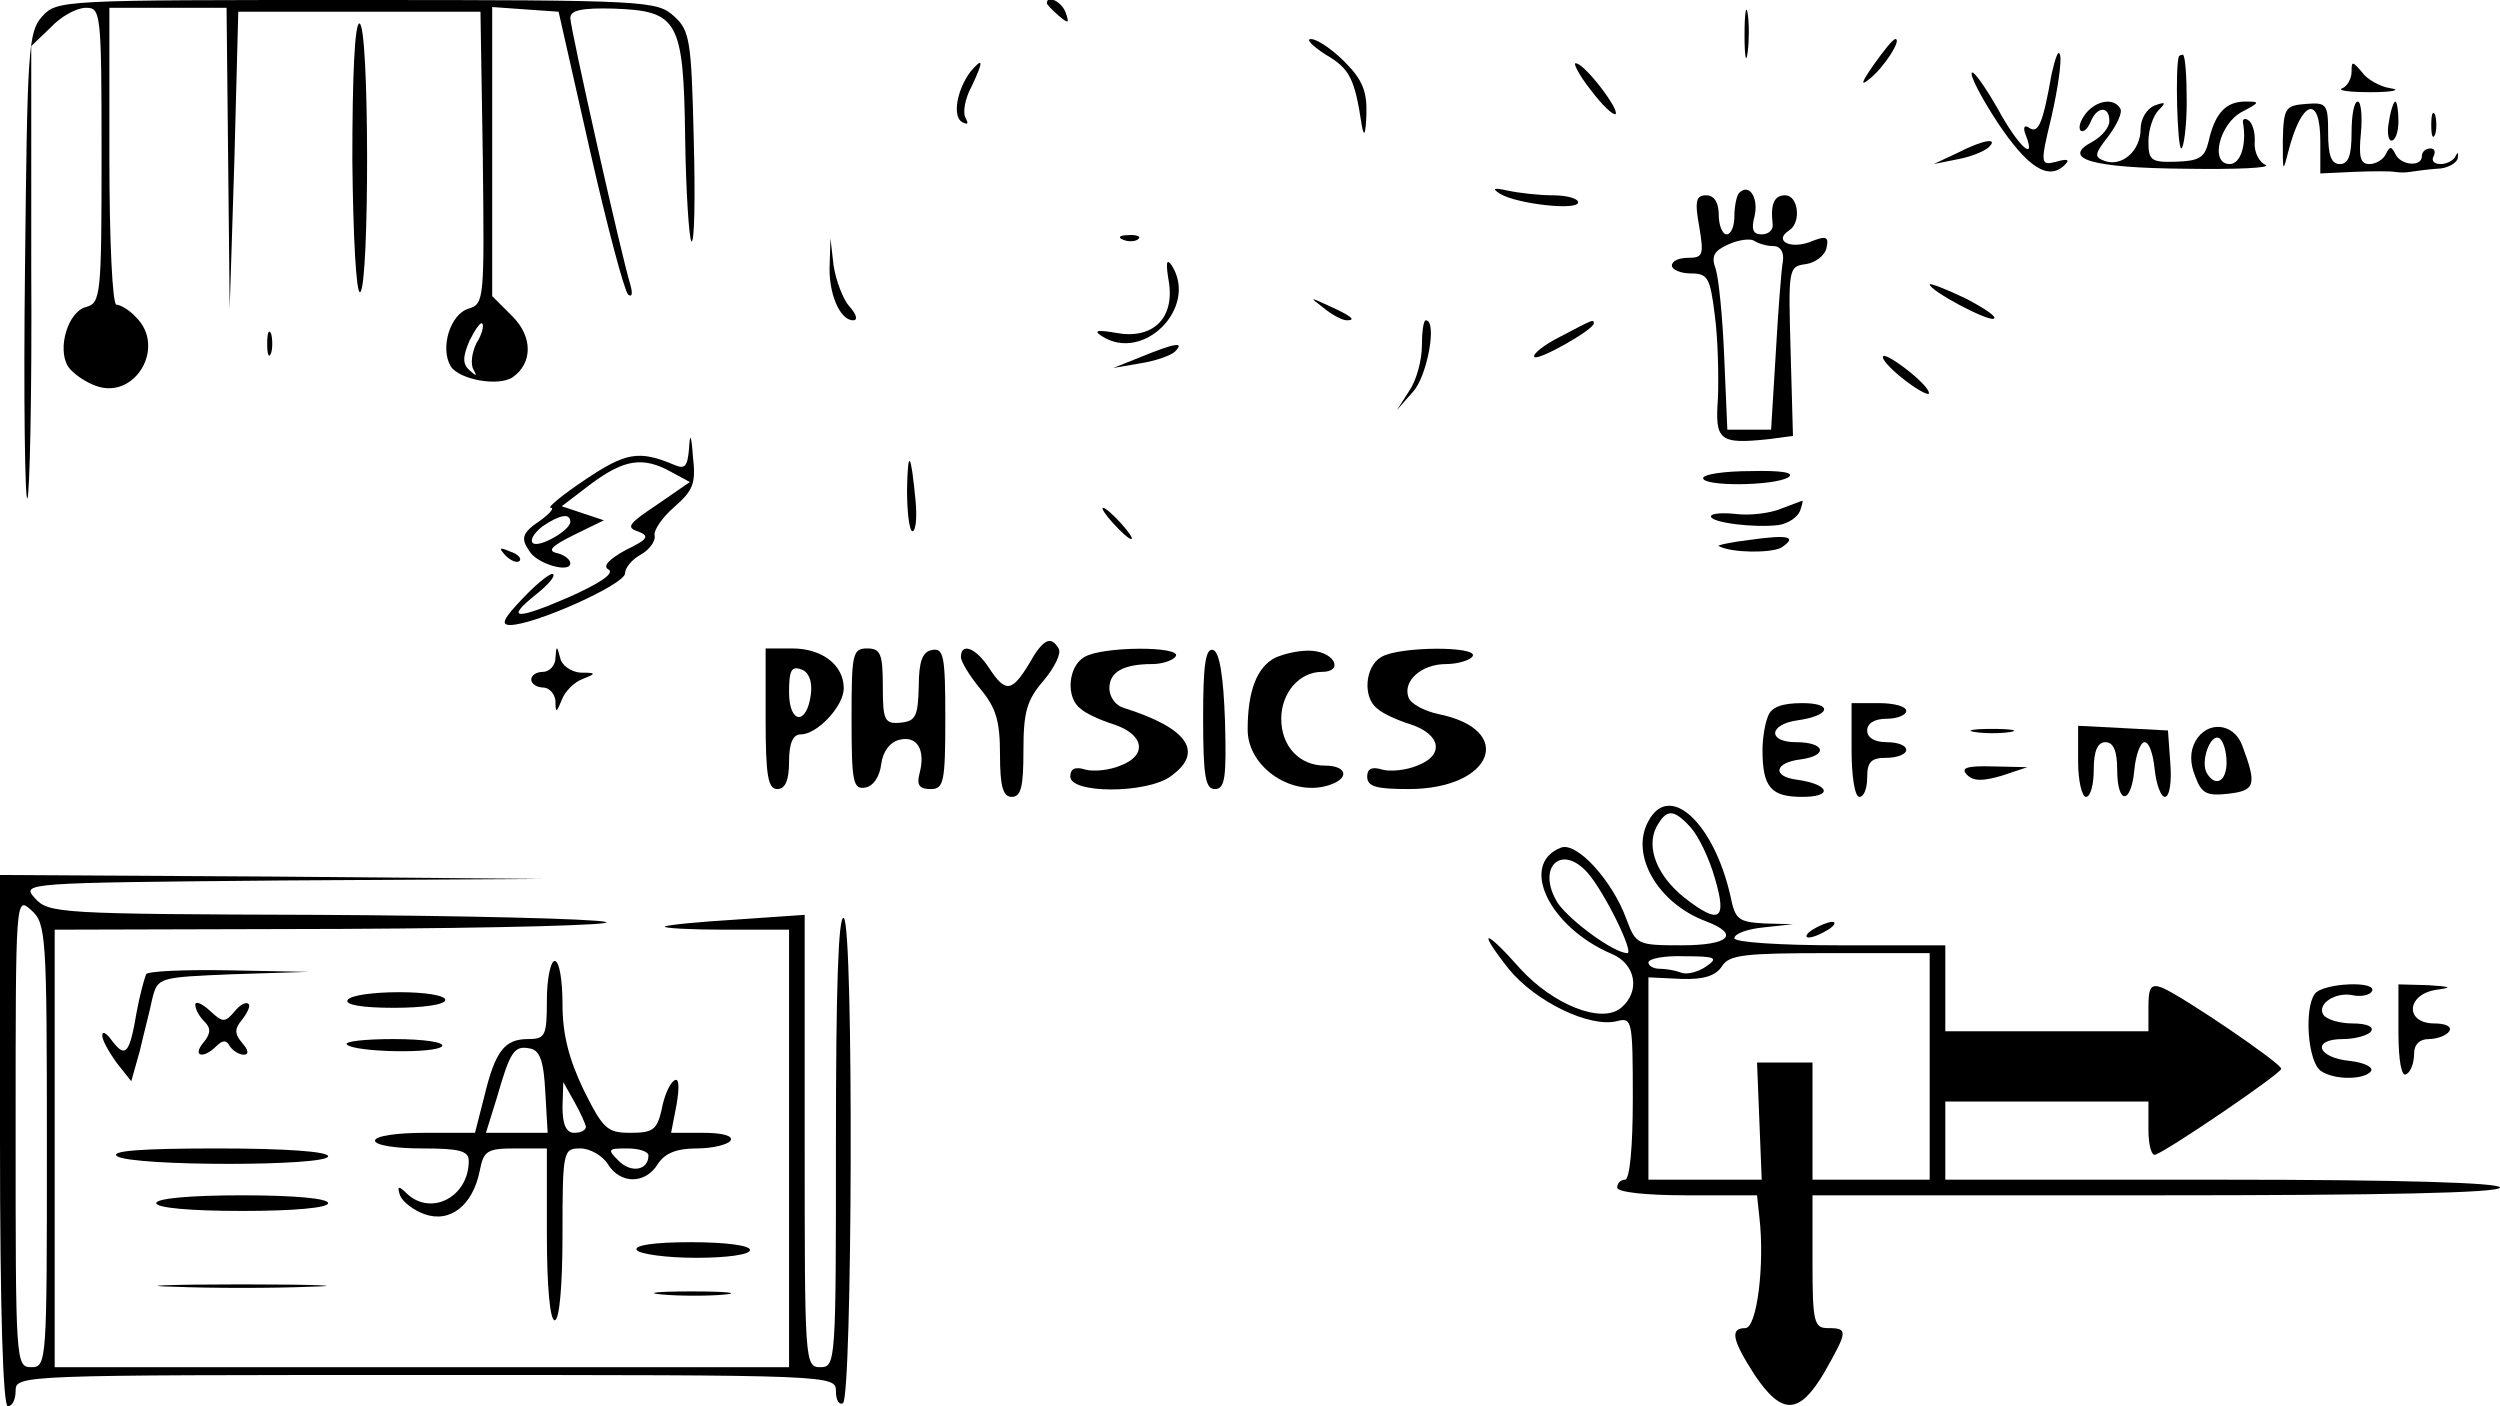 <?xml version="1.0" standalone="no"?>
<!DOCTYPE svg PUBLIC "-//W3C//DTD SVG 20010904//EN"
 "http://www.w3.org/TR/2001/REC-SVG-20010904/DTD/svg10.dtd">
<svg version="1.0" xmlns="http://www.w3.org/2000/svg"
 width="320pt" height="180pt" viewBox="0 0 320 180"
 preserveAspectRatio="xMidYMid meet">

<g transform="translate(0,180) scale(0.1,-0.1)"
fill="#000000" stroke="none">
<path d="M54 1779 c-18 -20 -19 -42 -22 -322 -2 -166 0 -299 3 -295 3 3 6 135
5 292 l0 287 25 24 c13 14 33 25 45 25 19 0 20 -5 20 -189 0 -179 -1 -189 -20
-194 -23 -6 -37 -53 -23 -76 6 -9 22 -20 36 -25 50 -18 90 50 51 88 -8 9 -20
16 -25 16 -5 0 -9 80 -9 190 l0 190 75 0 75 0 2 -192 2 -193 6 190 5 190 155
0 155 0 3 -187 c2 -180 2 -187 -18 -193 -24 -7 -37 -51 -23 -74 11 -17 61 -26
79 -14 26 18 26 52 0 78 l-26 26 0 185 0 185 42 -3 43 -3 40 -177 c22 -97 44
-180 49 -185 5 -4 6 1 3 12 -12 39 -77 329 -77 342 0 10 15 13 55 12 83 -3 90
-14 92 -166 1 -69 5 -128 8 -132 4 -3 5 56 3 131 -3 126 -5 139 -25 157 -22
20 -33 21 -406 21 -377 0 -384 0 -403 -21z m556 -418 c-6 -12 -8 -27 -4 -34 5
-9 4 -9 -5 -1 -9 8 -9 17 0 38 7 14 14 24 16 22 3 -2 0 -14 -7 -25z"/>
<path d="M1340 1796 c0 -2 7 -9 15 -16 13 -11 14 -10 9 4 -5 14 -24 23 -24 12z"/>
<path d="M2233 1755 c0 -27 2 -38 4 -22 2 15 2 37 0 50 -2 12 -4 0 -4 -28z"/>
<path d="M451 1595 c1 -99 5 -172 10 -169 12 7 12 344 -1 344 -6 0 -9 -68 -9
-175z"/>
<path d="M1697 1730 c31 -18 37 -31 46 -90 3 -17 5 -12 6 13 1 30 -5 45 -28
68 -16 16 -35 29 -43 29 -7 0 2 -9 19 -20z"/>
<path d="M2399 1718 c-17 -24 -18 -29 -6 -19 18 14 42 51 33 51 -3 0 -15 -15
-27 -32z"/>
<path d="M2626 1705 c-11 -63 -17 -76 -28 -69 -7 5 -9 1 -5 -9 14 -36 -10 -14
-36 34 -16 28 -31 49 -33 46 -3 -3 12 -32 33 -64 38 -57 65 -75 86 -54 7 7 3
8 -11 4 -20 -5 -21 -4 -6 58 8 35 13 70 11 78 -2 9 -6 -2 -11 -24z"/>
<path d="M2789 1728 c-5 -13 -2 -118 3 -118 3 0 7 27 7 60 0 33 -2 60 -5 60
-2 0 -4 -1 -5 -2z"/>
<path d="M1242 1708 c-17 -23 -23 -56 -11 -64 8 -4 9 -3 5 5 -4 6 -1 25 8 41
15 32 15 38 -2 18z"/>
<path d="M2036 1685 c15 -20 29 -33 32 -31 5 6 -40 65 -51 65 -4 1 4 -15 19
-34z"/>
<path d="M3010 1708 c0 -9 -6 -19 -12 -21 -7 -3 10 -5 37 -5 28 0 39 3 25 5
-14 2 -31 12 -37 21 -12 14 -13 14 -13 0z"/>
<path d="M2670 1655 c-7 -9 -10 -18 -7 -22 4 -3 9 2 13 11 8 20 24 21 24 1 0
-8 -9 -19 -21 -26 -42 -22 -3 -34 119 -35 64 -1 110 1 102 5 -8 3 -15 16 -14
29 1 12 -3 25 -8 28 -4 3 -8 2 -7 -3 5 -28 -3 -53 -17 -53 -26 0 -13 52 16 67
23 12 23 13 4 13 -25 0 -39 -15 -47 -51 -5 -21 -12 -25 -42 -26 -32 -1 -35 2
-35 26 0 15 6 33 13 40 10 10 9 11 -5 6 -10 -4 -18 -17 -18 -30 0 -28 -24 -49
-46 -41 -14 5 -13 9 5 32 11 15 18 30 15 35 -8 14 -30 11 -44 -6z"/>
<path d="M2922 1620 c0 -40 0 -42 7 -14 17 66 41 74 41 13 l0 -41 43 2 c23 1
47 1 52 0 6 -1 15 -1 20 0 6 1 21 3 34 4 13 0 26 7 27 14 1 7 0 8 -3 2 -2 -5
-11 -10 -19 -10 -9 0 -12 5 -9 10 3 6 1 10 -4 10 -6 0 -11 -4 -11 -10 0 -14
-27 -12 -34 3 -5 10 -7 10 -12 0 -3 -7 -13 -13 -21 -13 -12 0 -14 9 -11 40 2
22 0 40 -4 40 -5 0 -8 -18 -8 -40 0 -29 -4 -40 -15 -40 -11 0 -15 11 -15 40 0
37 -2 39 -28 37 -27 -2 -29 -5 -30 -47z"/>
<path d="M3058 1645 c-3 -14 -1 -25 3 -25 5 0 9 11 9 25 0 14 -2 25 -4 25 -2
0 -6 -11 -8 -25z"/>
<path d="M3112 1640 c0 -14 2 -19 5 -12 2 6 2 18 0 25 -3 6 -5 1 -5 -13z"/>
<path d="M2505 1604 l-30 -14 30 6 c17 3 34 10 40 15 14 13 -5 11 -40 -7z"/>
<path d="M1920 1552 c21 -13 100 -22 100 -11 0 5 -15 9 -32 9 -18 0 -44 3 -58
6 -18 4 -21 3 -10 -4z"/>
<path d="M2226 1553 c-3 -3 -6 -17 -6 -30 0 -12 -4 -23 -10 -23 -5 0 -10 11
-10 25 0 16 -6 25 -16 25 -13 0 -15 -7 -9 -40 6 -36 5 -40 -14 -40 -12 0 -21
-4 -21 -10 0 -5 11 -10 24 -10 22 0 25 -5 31 -54 4 -30 5 -77 4 -105 -4 -55 1
-60 66 -53 l30 4 -3 108 c-3 107 -3 109 20 112 12 2 24 11 26 21 3 14 0 16
-22 7 -25 -9 -46 2 -26 15 16 10 12 45 -5 45 -14 0 -19 -11 -16 -37 1 -7 -5
-13 -14 -13 -11 0 -14 6 -9 24 5 23 -7 42 -20 29z m44 -68 c9 0 14 -8 12 -20
-2 -11 -6 -64 -9 -117 l-6 -98 -28 0 -28 0 -4 93 c-2 50 -7 101 -11 113 -6 16
-2 23 16 31 13 6 28 8 33 5 6 -4 17 -7 25 -7z"/>
<path d="M1438 1493 c7 -3 16 -2 19 1 4 3 -2 6 -13 5 -11 0 -14 -3 -6 -6z"/>
<path d="M1062 1462 c-2 -37 13 -72 30 -72 6 0 5 7 -5 18 -8 9 -17 33 -20 52
l-4 35 -1 -33z"/>
<path d="M1496 1440 c8 -48 -21 -75 -68 -66 -23 4 -29 3 -18 -4 53 -35 124 36
90 90 -7 10 -8 4 -4 -20z"/>
<path d="M2470 1436 c0 -8 73 -47 82 -44 5 2 -11 13 -36 26 -25 12 -46 20 -46
18z"/>
<path d="M1694 1406 c11 -9 24 -16 30 -16 12 0 7 5 -24 19 -24 11 -24 11 -6
-3z"/>
<path d="M1820 1357 c0 -18 -7 -44 -16 -57 l-16 -25 21 24 c18 20 31 91 16 91
-3 0 -5 -15 -5 -33z"/>
<path d="M1997 1369 c-22 -11 -36 -23 -33 -26 5 -5 76 35 76 43 0 6 -1 5 -43
-17z"/>
<path d="M342 1360 c0 -14 2 -19 5 -12 2 6 2 18 0 25 -3 6 -5 1 -5 -13z"/>
<path d="M1460 1343 l-35 -14 35 6 c19 3 39 10 44 15 13 13 0 11 -44 -7z"/>
<path d="M2410 1343 c0 -5 14 -19 30 -31 17 -13 30 -19 29 -15 0 11 -59 56
-59 46z"/>
<path d="M882 1226 c-2 -23 -5 -27 -19 -21 -45 19 -62 16 -114 -19 -30 -20
-49 -36 -44 -36 5 0 -1 -7 -13 -16 -24 -16 -26 -23 -14 -40 10 -16 52 -28 52
-15 0 5 -8 11 -17 13 -13 3 -7 9 21 23 l39 19 -27 9 -27 9 38 29 c42 31 66 35
102 15 l24 -13 -42 -29 c-36 -24 -40 -29 -25 -34 16 -6 14 -10 -15 -24 -22
-12 -30 -21 -22 -25 8 -5 -12 -18 -50 -35 -69 -30 -83 -29 -43 3 15 12 25 23
22 26 -2 3 -20 -11 -38 -30 -25 -26 -30 -35 -17 -35 31 0 147 52 147 66 0 7 9
18 20 24 11 6 19 17 18 24 -2 7 10 24 25 37 24 21 28 30 24 64 -2 29 -4 32 -5
11z m-152 -94 c0 -11 -41 -34 -48 -27 -4 4 2 13 12 21 22 15 36 18 36 6z"/>
<path d="M1161 1173 c0 -29 3 -53 7 -53 4 0 6 17 4 38 -6 64 -10 69 -11 15z"/>
<path d="M2180 1188 c0 -11 91 -10 109 1 9 6 -8 9 -48 8 -33 0 -61 -4 -61 -9z"/>
<path d="M2280 1149 c-14 -6 -40 -9 -57 -7 -18 2 -33 1 -33 -3 0 -8 56 -15 87
-11 12 2 24 10 27 18 3 8 4 14 3 13 -1 0 -13 -5 -27 -10z"/>
<path d="M1425 1130 c10 -11 20 -20 23 -20 3 0 -3 9 -13 20 -10 11 -20 20 -23
20 -3 0 3 -9 13 -20z"/>
<path d="M2240 1109 c-25 -3 -43 -7 -40 -8 17 -9 67 -9 80 -2 21 14 10 17 -40
10z"/>
<path d="M647 1089 c7 -7 15 -10 18 -7 3 3 -2 9 -12 12 -14 6 -15 5 -6 -5z"/>
<path d="M1317 950 c-22 -36 -30 -37 -51 -5 -17 26 -36 33 -36 14 0 -6 11 -24
25 -41 20 -24 25 -41 25 -84 0 -41 4 -54 15 -54 12 0 15 13 15 59 0 49 4 65
26 90 14 17 23 35 19 41 -10 17 -20 12 -38 -20z"/>
<path d="M711 958 c0 -10 -8 -18 -16 -18 -8 0 -15 -4 -15 -10 0 -5 7 -10 15
-10 8 0 15 -8 16 -17 0 -16 1 -16 8 1 4 11 16 23 27 27 18 7 17 8 -3 8 -12 1
-24 9 -26 19 -4 16 -5 16 -6 0z"/>
<path d="M980 880 c0 -73 3 -90 15 -90 10 0 15 11 15 35 0 24 5 35 15 35 21 0
55 36 55 59 0 30 -28 51 -66 51 l-34 0 0 -90z m58 32 c-5 -41 -28 -39 -28 2 0
28 3 34 16 29 9 -3 14 -15 12 -31z"/>
<path d="M1090 879 c0 -81 2 -90 18 -87 10 2 18 14 20 30 2 16 11 28 23 31 23
6 34 -13 26 -43 -4 -15 0 -20 14 -20 17 0 19 8 19 91 0 79 -2 90 -17 87 -12
-2 -17 -14 -17 -47 -1 -38 -4 -44 -23 -46 -21 -2 -23 3 -23 47 0 41 -3 48 -20
48 -19 0 -20 -7 -20 -91z"/>
<path d="M1388 959 c-21 -12 -24 -52 -5 -66 6 -6 26 -15 42 -20 40 -13 44 -40
9 -53 -14 -6 -35 -8 -45 -5 -13 4 -19 1 -19 -9 0 -22 97 -22 128 0 44 31 23
62 -60 88 -10 3 -18 14 -18 25 0 21 18 31 55 31 13 0 27 5 30 10 8 13 -94 13
-117 -1z"/>
<path d="M1540 881 c0 -75 3 -91 15 -91 13 0 15 14 13 87 -2 58 -7 88 -15 91
-10 3 -13 -19 -13 -87z"/>
<path d="M1632 958 c-23 -12 -35 -42 -35 -92 0 -49 59 -88 107 -70 24 9 19 24
-8 24 -33 0 -56 25 -56 60 0 33 23 60 52 60 28 0 17 25 -13 27 -13 1 -34 -3
-47 -9z"/>
<path d="M1768 959 c-21 -12 -24 -52 -5 -66 6 -6 26 -15 42 -20 40 -13 44 -40
9 -53 -14 -6 -35 -8 -45 -5 -13 4 -19 1 -19 -9 0 -13 12 -16 53 -16 108 0 138
76 38 96 -18 4 -35 13 -38 21 -8 21 16 43 48 43 15 0 31 5 34 10 8 13 -94 13
-117 -1z"/>
<path d="M2263 883 c-4 -9 -7 -29 -7 -43 0 -48 11 -60 51 -60 40 0 35 16 -7
22 -32 4 -29 22 5 26 36 5 31 22 -6 22 -37 0 -35 23 2 28 42 6 46 22 6 22 -26
0 -40 -5 -44 -17z"/>
<path d="M2370 840 c0 -33 4 -60 10 -60 6 0 10 11 10 25 0 20 5 25 25 25 14 0
25 5 25 10 0 6 -11 10 -25 10 -16 0 -25 6 -25 15 0 9 9 15 25 15 14 0 25 5 25
10 0 6 -16 10 -35 10 l-35 0 0 -60z"/>
<path d="M2528 863 c12 -2 32 -2 45 0 12 2 2 4 -23 4 -25 0 -35 -2 -22 -4z"/>
<path d="M2660 825 c0 -25 5 -45 10 -45 6 0 10 16 10 35 0 24 5 35 15 35 10 0
15 -11 15 -35 0 -46 18 -45 22 0 2 20 8 35 13 35 6 0 11 -15 13 -35 2 -19 8
-35 13 -35 6 0 9 19 7 43 l-3 42 -57 3 -58 3 0 -46z"/>
<path d="M2810 851 c-7 -13 -7 -28 0 -45 8 -22 15 -25 42 -22 35 4 37 11 18
62 -11 29 -45 32 -60 5z m40 -27 c0 -24 -14 -32 -25 -14 -9 14 4 52 16 45 5
-4 9 -17 9 -31z"/>
<path d="M2518 808 c8 -8 20 -8 44 -1 l33 11 -44 1 c-34 1 -42 -2 -33 -11z"/>
<path d="M2110 749 c-24 -43 12 -105 73 -128 45 -17 31 -31 -31 -31 -56 0 -58
1 -70 33 -18 50 -64 100 -84 92 -54 -21 -15 -102 65 -136 31 -13 37 -48 12
-69 -25 -21 -87 4 -129 50 -46 52 -56 52 -15 0 34 -42 104 -76 139 -67 19 5
20 1 20 -99 0 -63 -4 -104 -10 -104 -5 0 -10 -4 -10 -10 0 -6 36 -10 89 -10
l90 0 3 -28 c7 -60 -3 -142 -18 -142 -20 0 -17 -15 12 -60 35 -52 57 -51 89 3
30 53 31 57 5 57 -18 0 -20 7 -20 85 l0 85 440 0 c287 0 440 3 440 10 0 6
-125 10 -355 10 l-355 0 0 50 0 50 130 0 130 0 0 -36 c0 -20 4 -34 9 -32 20 8
161 104 161 110 0 7 -128 94 -153 104 -14 5 -17 0 -17 -25 l0 -31 -130 0 -130
0 0 55 0 55 -135 0 c-78 0 -135 4 -135 9 0 6 17 12 38 14 l37 4 -37 1 c-33 2
-37 5 -43 35 -21 93 -78 147 -105 96z m54 -8 c10 -11 24 -40 31 -65 16 -54 6
-60 -39 -25 -35 28 -49 64 -36 90 13 24 22 24 44 0z m-132 -58 c22 -25 60
-103 51 -103 -17 0 -73 41 -89 64 -28 45 4 77 38 39z m152 -120 c-10 -7 -25
-11 -32 -8 -8 3 -20 5 -28 5 -8 0 -14 4 -14 8 0 5 21 9 46 8 40 0 44 -2 28
-13z m286 -128 l0 -145 -75 0 -75 0 0 75 0 75 -36 0 -35 0 3 -75 3 -75 -72 0
-73 0 0 129 0 130 42 -2 c29 -1 44 4 52 16 9 15 29 17 138 17 l128 0 0 -145z"/>
<path d="M0 340 c0 -220 4 -340 10 -340 6 0 10 9 10 20 0 20 7 20 525 20 523
0 525 0 525 -21 0 -11 4 -18 9 -15 12 8 14 613 1 621 -7 4 -10 -92 -10 -284 0
-284 0 -291 -20 -291 -20 0 -20 7 -20 290 l0 289 -87 -6 c-49 -3 -90 -7 -92
-9 -2 -2 32 -4 77 -4 l82 0 0 -280 0 -280 -470 0 -470 0 0 280 0 280 368 1
c202 1 354 5 337 9 -16 4 -183 8 -371 9 -327 1 -342 2 -359 21 -18 20 -16 20
316 23 l334 2 -347 3 -348 2 0 -340z m60 -7 c0 -276 0 -283 -20 -283 -20 0
-20 7 -20 302 0 300 0 301 20 283 19 -17 20 -31 20 -302z"/>
<path d="M2320 610 c-8 -5 -10 -10 -5 -10 6 0 17 5 25 10 8 5 11 10 5 10 -5 0
-17 -5 -25 -10z"/>
<path d="M700 520 c0 -46 -2 -50 -24 -50 -30 0 -42 -15 -56 -73 l-12 -47 -64
0 c-36 0 -64 -4 -64 -10 0 -6 27 -10 60 -10 48 0 60 -3 60 -16 0 -46 -48 -71
-79 -42 -11 11 -13 10 -9 -2 3 -8 17 -19 31 -24 33 -12 62 11 71 55 5 26 9 29
46 29 l40 0 0 -110 c0 -67 4 -110 10 -110 6 0 10 43 10 110 0 108 1 110 23
110 12 0 28 -9 35 -20 16 -26 48 -26 64 0 9 14 24 20 50 20 20 0 40 5 43 10 4
6 -10 10 -35 10 l-41 0 7 36 c4 24 3 35 -3 31 -6 -4 -13 -20 -16 -37 -6 -26
-11 -30 -40 -30 -30 0 -35 5 -60 55 -19 40 -27 71 -27 110 0 30 -4 55 -10 55
-5 0 -10 -22 -10 -50z m-2 -118 l3 -52 -39 0 -40 0 14 45 c17 59 22 67 42 63
13 -2 18 -16 20 -56z m52 -44 c0 -5 -7 -8 -15 -8 -10 0 -15 10 -15 33 l1 32
14 -25 c8 -14 14 -28 15 -32z m80 -37 c0 -19 -22 -23 -38 -7 -15 15 -14 16 11
16 15 0 27 -4 27 -9z"/>
<path d="M187 553 c-2 -5 -8 -26 -12 -48 -9 -53 -14 -60 -31 -38 -7 10 -13 14
-13 8 -1 -5 8 -21 18 -35 l19 -24 11 39 c5 22 13 52 16 67 7 27 8 27 103 31
l97 3 -102 2 c-56 1 -104 -1 -106 -5z"/>
<path d="M2963 528 c-14 -19 -9 -88 8 -99 18 -12 56 -11 64 0 3 5 -9 11 -27
13 -42 4 -50 28 -9 28 16 0 33 5 36 10 4 6 -6 10 -24 10 -16 0 -33 5 -37 11
-9 14 16 30 38 25 10 -2 21 0 24 5 8 14 -62 11 -73 -3z"/>
<path d="M3070 479 c0 -37 4 -58 10 -54 6 3 10 15 10 26 0 12 7 19 19 19 11 0
23 5 26 10 4 6 -5 10 -19 10 -38 0 -36 37 2 43 22 3 20 4 -10 6 l-38 1 0 -61z"/>
<path d="M445 520 c-4 -6 18 -10 59 -10 37 0 66 4 66 10 0 6 -26 10 -59 10
-33 0 -63 -4 -66 -10z"/>
<path d="M250 514 c0 -6 5 -15 12 -22 8 -8 8 -15 -2 -27 -14 -17 0 -21 17 -4
8 8 13 8 17 0 4 -6 12 -11 18 -11 7 0 6 6 -2 15 -10 12 -10 18 0 30 7 9 11 18
8 20 -3 3 -11 -1 -18 -10 -12 -14 -15 -14 -31 1 -11 10 -19 13 -19 8z"/>
<path d="M444 463 c10 -10 115 -12 122 -2 3 5 -24 9 -62 9 -37 0 -64 -3 -60
-7z"/>
<path d="M150 320 c20 -13 270 -13 270 0 0 6 -54 10 -142 10 -96 0 -138 -3
-128 -10z"/>
<path d="M200 260 c0 -6 43 -10 110 -10 67 0 110 4 110 10 0 6 -43 10 -110 10
-67 0 -110 -4 -110 -10z"/>
<path d="M815 200 c3 -5 37 -10 76 -10 39 0 69 4 69 10 0 6 -32 10 -76 10 -47
0 -73 -4 -69 -10z"/>
<path d="M222 153 c49 -2 127 -2 175 0 49 1 9 3 -87 3 -96 0 -136 -2 -88 -3z"/>
<path d="M848 143 c23 -2 59 -2 80 0 20 2 1 4 -43 4 -44 0 -61 -2 -37 -4z"/>
</g>
</svg>
